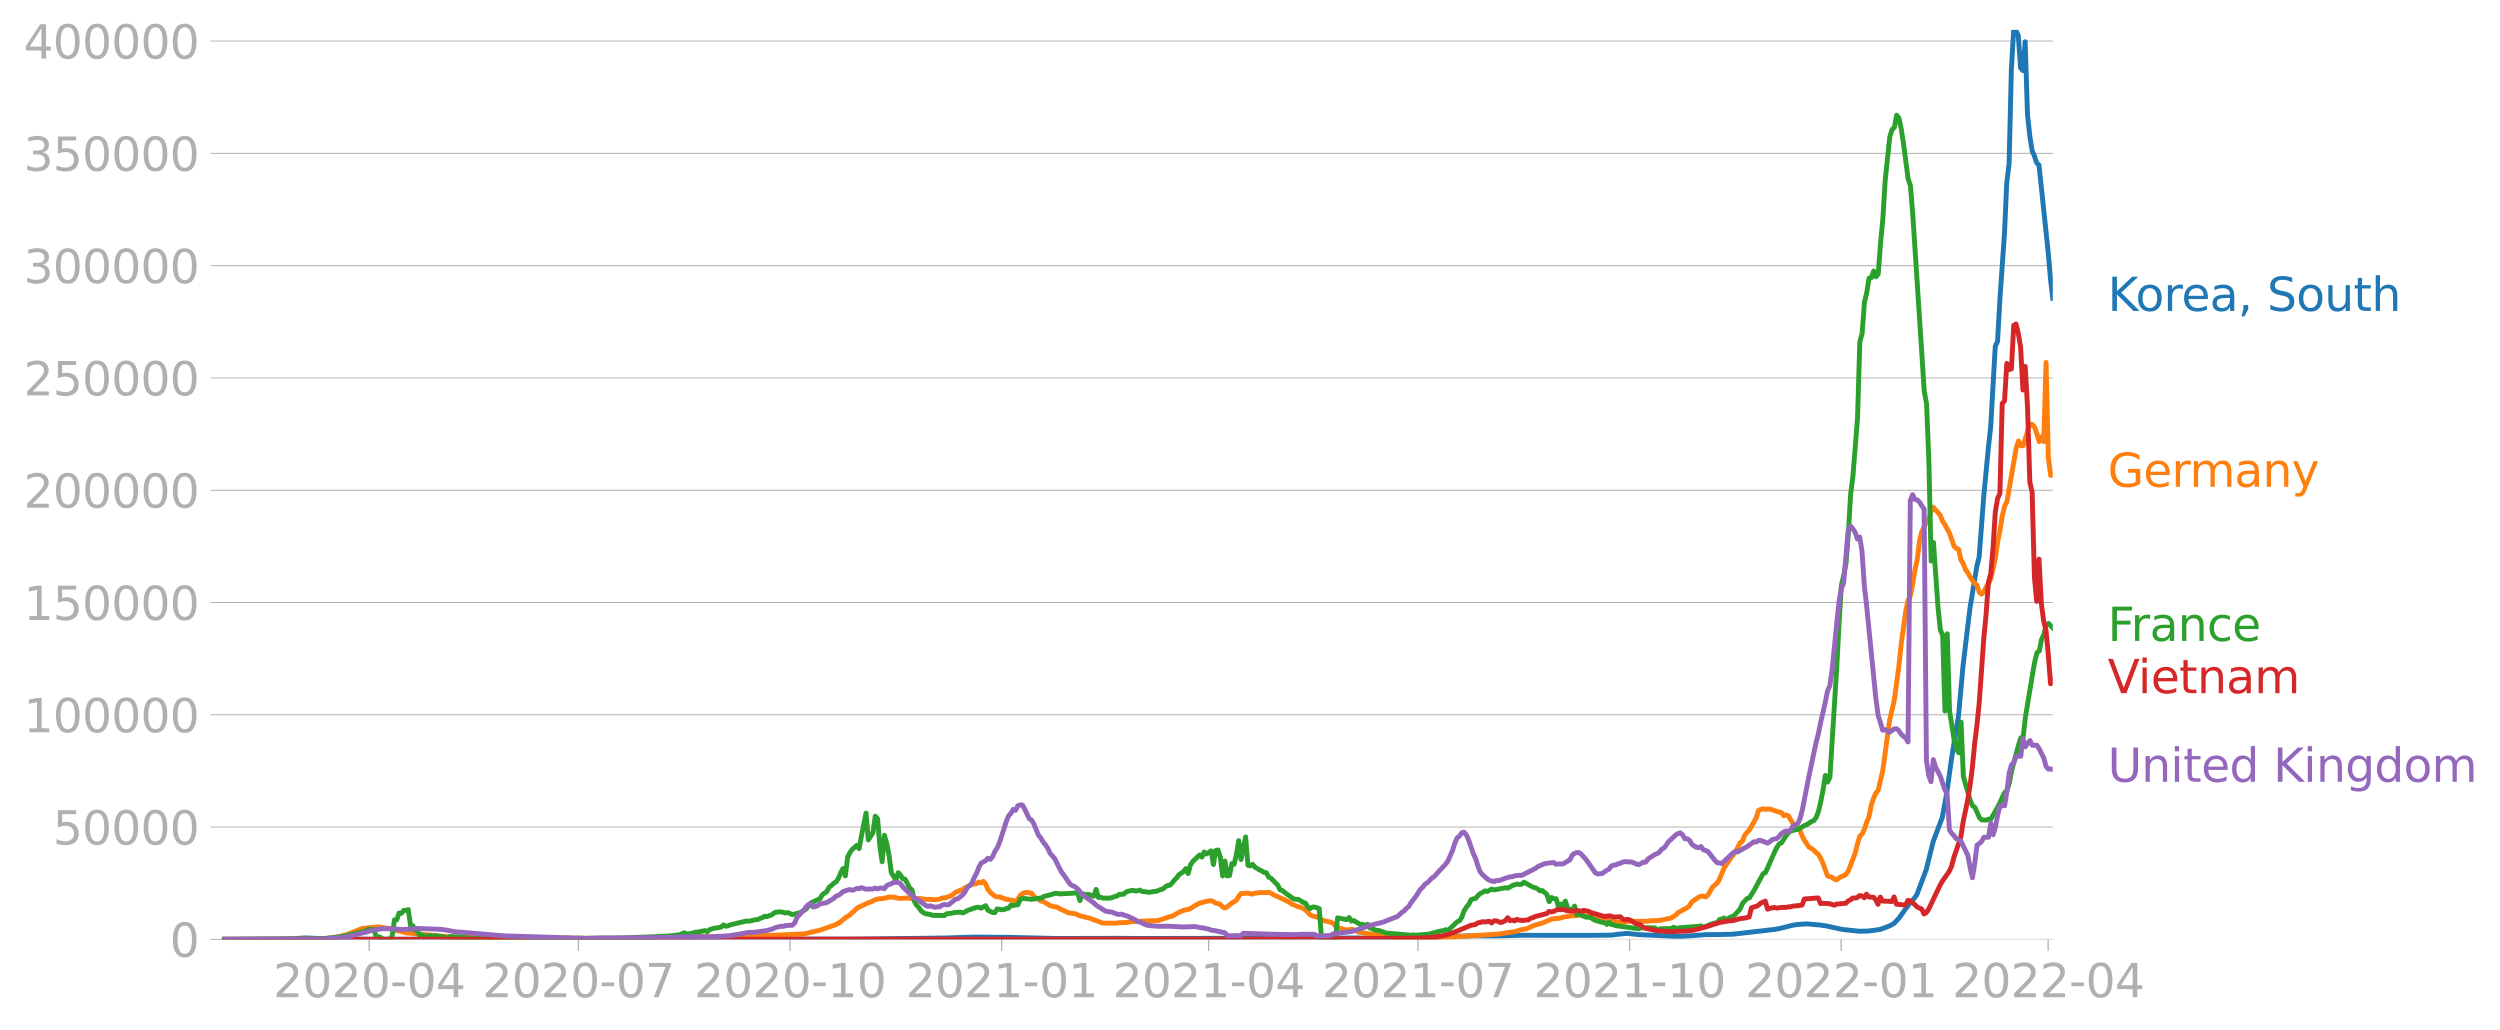 <svg xmlns:xlink="http://www.w3.org/1999/xlink" width="1015.94" height="418.73" viewBox="0 0 761.955 314.048" xmlns="http://www.w3.org/2000/svg"><defs><style>*{stroke-linejoin:round;stroke-linecap:butt}</style></defs><g id="figure_1"><path d="M0 314.048h761.955V0H0v314.048z" style="fill:none" id="patch_1"/><g id="axes_1"><path d="M67.645 286.298h558V9.098h-558v277.2z" style="fill:none" id="patch_2"/><g id="matplotlib.axis_1"><g id="xtick_1"><g id="line2d_1"><defs><path id="m7cbbd29643" d="M0 0v3.5" style="stroke:#b0b0b0;stroke-width:.4"/></defs><use xlink:href="#m7cbbd29643" x="112.509" y="286.298" style="fill:#b0b0b0;stroke:#b0b0b0;stroke-width:.4"/></g><g style="fill:#b0b0b0" transform="matrix(.14 0 0 -.14 83.261 303.936)" id="text_1"><defs><path id="DejaVuSans-32" d="M1228 531h2203V0H469v531q359 372 979 998 621 627 780 809 303 340 423 576 121 236 121 464 0 372-261 606-261 235-680 235-297 0-627-103-329-103-704-313v638q381 153 712 231 332 78 607 78 725 0 1156-363 431-362 431-968 0-288-108-546-107-257-392-607-78-91-497-524-418-433-1181-1211z" transform="scale(.016)"/><path id="DejaVuSans-30" d="M2034 4250q-487 0-733-480-245-479-245-1442 0-959 245-1439 246-480 733-480 491 0 736 480 246 480 246 1439 0 963-246 1442-245 480-736 480zm0 500q785 0 1199-621 414-620 414-1801 0-1178-414-1799Q2819-91 2034-91q-784 0-1198 620-414 621-414 1799 0 1181 414 1801 414 621 1198 621z" transform="scale(.016)"/><path id="DejaVuSans-2d" d="M313 2009h1684v-512H313v512z" transform="scale(.016)"/><path id="DejaVuSans-34" d="M2419 4116 825 1625h1594v2491zm-166 550h794V1625h666v-525h-666V0h-628v1100H313v609l1940 2957z" transform="scale(.016)"/></defs><use xlink:href="#DejaVuSans-32"/><use xlink:href="#DejaVuSans-30" x="63.623"/><use xlink:href="#DejaVuSans-32" x="127.246"/><use xlink:href="#DejaVuSans-30" x="190.869"/><use xlink:href="#DejaVuSans-2d" x="254.492"/><use xlink:href="#DejaVuSans-30" x="290.576"/><use xlink:href="#DejaVuSans-34" x="354.199"/></g></g><g id="xtick_2"><use xlink:href="#m7cbbd29643" x="176.301" y="286.298" style="fill:#b0b0b0;stroke:#b0b0b0;stroke-width:.4" id="line2d_2"/><g style="fill:#b0b0b0" transform="matrix(.14 0 0 -.14 147.053 303.936)" id="text_2"><defs><path id="DejaVuSans-37" d="M525 4666h3000v-269L1831 0h-659l1594 4134H525v532z" transform="scale(.016)"/></defs><use xlink:href="#DejaVuSans-32"/><use xlink:href="#DejaVuSans-30" x="63.623"/><use xlink:href="#DejaVuSans-32" x="127.246"/><use xlink:href="#DejaVuSans-30" x="190.869"/><use xlink:href="#DejaVuSans-2d" x="254.492"/><use xlink:href="#DejaVuSans-30" x="290.576"/><use xlink:href="#DejaVuSans-37" x="354.199"/></g></g><g id="xtick_3"><use xlink:href="#m7cbbd29643" x="240.793" y="286.298" style="fill:#b0b0b0;stroke:#b0b0b0;stroke-width:.4" id="line2d_3"/><g style="fill:#b0b0b0" transform="matrix(.14 0 0 -.14 211.545 303.936)" id="text_3"><defs><path id="DejaVuSans-31" d="M794 531h1031v3560L703 3866v575l1116 225h631V531h1031V0H794v531z" transform="scale(.016)"/></defs><use xlink:href="#DejaVuSans-32"/><use xlink:href="#DejaVuSans-30" x="63.623"/><use xlink:href="#DejaVuSans-32" x="127.246"/><use xlink:href="#DejaVuSans-30" x="190.869"/><use xlink:href="#DejaVuSans-2d" x="254.492"/><use xlink:href="#DejaVuSans-31" x="290.576"/><use xlink:href="#DejaVuSans-30" x="354.199"/></g></g><g id="xtick_4"><use xlink:href="#m7cbbd29643" x="305.286" y="286.298" style="fill:#b0b0b0;stroke:#b0b0b0;stroke-width:.4" id="line2d_4"/><g style="fill:#b0b0b0" transform="matrix(.14 0 0 -.14 276.038 303.936)" id="text_4"><use xlink:href="#DejaVuSans-32"/><use xlink:href="#DejaVuSans-30" x="63.623"/><use xlink:href="#DejaVuSans-32" x="127.246"/><use xlink:href="#DejaVuSans-31" x="190.869"/><use xlink:href="#DejaVuSans-2d" x="254.492"/><use xlink:href="#DejaVuSans-30" x="290.576"/><use xlink:href="#DejaVuSans-31" x="354.199"/></g></g><g id="xtick_5"><use xlink:href="#m7cbbd29643" x="368.376" y="286.298" style="fill:#b0b0b0;stroke:#b0b0b0;stroke-width:.4" id="line2d_5"/><g style="fill:#b0b0b0" transform="matrix(.14 0 0 -.14 339.128 303.936)" id="text_5"><use xlink:href="#DejaVuSans-32"/><use xlink:href="#DejaVuSans-30" x="63.623"/><use xlink:href="#DejaVuSans-32" x="127.246"/><use xlink:href="#DejaVuSans-31" x="190.869"/><use xlink:href="#DejaVuSans-2d" x="254.492"/><use xlink:href="#DejaVuSans-30" x="290.576"/><use xlink:href="#DejaVuSans-34" x="354.199"/></g></g><g id="xtick_6"><use xlink:href="#m7cbbd29643" x="432.168" y="286.298" style="fill:#b0b0b0;stroke:#b0b0b0;stroke-width:.4" id="line2d_6"/><g style="fill:#b0b0b0" transform="matrix(.14 0 0 -.14 402.92 303.936)" id="text_6"><use xlink:href="#DejaVuSans-32"/><use xlink:href="#DejaVuSans-30" x="63.623"/><use xlink:href="#DejaVuSans-32" x="127.246"/><use xlink:href="#DejaVuSans-31" x="190.869"/><use xlink:href="#DejaVuSans-2d" x="254.492"/><use xlink:href="#DejaVuSans-30" x="290.576"/><use xlink:href="#DejaVuSans-37" x="354.199"/></g></g><g id="xtick_7"><use xlink:href="#m7cbbd29643" x="496.66" y="286.298" style="fill:#b0b0b0;stroke:#b0b0b0;stroke-width:.4" id="line2d_7"/><g style="fill:#b0b0b0" transform="matrix(.14 0 0 -.14 467.412 303.936)" id="text_7"><use xlink:href="#DejaVuSans-32"/><use xlink:href="#DejaVuSans-30" x="63.623"/><use xlink:href="#DejaVuSans-32" x="127.246"/><use xlink:href="#DejaVuSans-31" x="190.869"/><use xlink:href="#DejaVuSans-2d" x="254.492"/><use xlink:href="#DejaVuSans-31" x="290.576"/><use xlink:href="#DejaVuSans-30" x="354.199"/></g></g><g id="xtick_8"><use xlink:href="#m7cbbd29643" x="561.153" y="286.298" style="fill:#b0b0b0;stroke:#b0b0b0;stroke-width:.4" id="line2d_8"/><g style="fill:#b0b0b0" transform="matrix(.14 0 0 -.14 531.905 303.936)" id="text_8"><use xlink:href="#DejaVuSans-32"/><use xlink:href="#DejaVuSans-30" x="63.623"/><use xlink:href="#DejaVuSans-32" x="127.246"/><use xlink:href="#DejaVuSans-32" x="190.869"/><use xlink:href="#DejaVuSans-2d" x="254.492"/><use xlink:href="#DejaVuSans-30" x="290.576"/><use xlink:href="#DejaVuSans-31" x="354.199"/></g></g><g id="xtick_9"><use xlink:href="#m7cbbd29643" x="624.243" y="286.298" style="fill:#b0b0b0;stroke:#b0b0b0;stroke-width:.4" id="line2d_9"/><g style="fill:#b0b0b0" transform="matrix(.14 0 0 -.14 594.995 303.936)" id="text_9"><use xlink:href="#DejaVuSans-32"/><use xlink:href="#DejaVuSans-30" x="63.623"/><use xlink:href="#DejaVuSans-32" x="127.246"/><use xlink:href="#DejaVuSans-32" x="190.869"/><use xlink:href="#DejaVuSans-2d" x="254.492"/><use xlink:href="#DejaVuSans-30" x="290.576"/><use xlink:href="#DejaVuSans-34" x="354.199"/></g></g></g><g id="matplotlib.axis_2"><g id="ytick_1"><path d="M67.645 286.298h558" clip-path="url(#p0bebac9114)" style="fill:none;stroke:#b0b0b0;stroke-width:.3;stroke-linecap:square" id="line2d_10"/><g id="line2d_11"><defs><path id="m98c2ba088f" d="M0 0h-3.5" style="stroke:#b0b0b0;stroke-width:.3"/></defs><use xlink:href="#m98c2ba088f" x="67.645" y="286.298" style="fill:#b0b0b0;stroke:#b0b0b0;stroke-width:.3"/></g><use xlink:href="#DejaVuSans-30" style="fill:#b0b0b0" transform="matrix(.14 0 0 -.14 51.737 291.617)" id="text_10"/></g><g id="ytick_2"><path d="M67.645 252.076h558" clip-path="url(#p0bebac9114)" style="fill:none;stroke:#b0b0b0;stroke-width:.3;stroke-linecap:square" id="line2d_12"/><use xlink:href="#m98c2ba088f" x="67.645" y="252.076" style="fill:#b0b0b0;stroke:#b0b0b0;stroke-width:.3" id="line2d_13"/><g style="fill:#b0b0b0" transform="matrix(.14 0 0 -.14 16.108 257.395)" id="text_11"><defs><path id="DejaVuSans-35" d="M691 4666h2478v-532H1269V2991q137 47 274 70 138 23 276 23 781 0 1237-428 457-428 457-1159 0-753-469-1171Q2575-91 1722-91q-294 0-599 50Q819 9 494 109v635q281-153 581-228t634-75q541 0 856 284 316 284 316 772 0 487-316 771-315 285-856 285-253 0-505-56-251-56-513-175v2344z" transform="scale(.016)"/></defs><use xlink:href="#DejaVuSans-35"/><use xlink:href="#DejaVuSans-30" x="63.623"/><use xlink:href="#DejaVuSans-30" x="127.246"/><use xlink:href="#DejaVuSans-30" x="190.869"/><use xlink:href="#DejaVuSans-30" x="254.492"/></g></g><g id="ytick_3"><path d="M67.645 217.853h558" clip-path="url(#p0bebac9114)" style="fill:none;stroke:#b0b0b0;stroke-width:.3;stroke-linecap:square" id="line2d_14"/><use xlink:href="#m98c2ba088f" x="67.645" y="217.853" style="fill:#b0b0b0;stroke:#b0b0b0;stroke-width:.3" id="line2d_15"/><g style="fill:#b0b0b0" transform="matrix(.14 0 0 -.14 7.2 223.172)" id="text_12"><use xlink:href="#DejaVuSans-31"/><use xlink:href="#DejaVuSans-30" x="63.623"/><use xlink:href="#DejaVuSans-30" x="127.246"/><use xlink:href="#DejaVuSans-30" x="190.869"/><use xlink:href="#DejaVuSans-30" x="254.492"/><use xlink:href="#DejaVuSans-30" x="318.115"/></g></g><g id="ytick_4"><path d="M67.645 183.631h558" clip-path="url(#p0bebac9114)" style="fill:none;stroke:#b0b0b0;stroke-width:.3;stroke-linecap:square" id="line2d_16"/><use xlink:href="#m98c2ba088f" x="67.645" y="183.631" style="fill:#b0b0b0;stroke:#b0b0b0;stroke-width:.3" id="line2d_17"/><g style="fill:#b0b0b0" transform="matrix(.14 0 0 -.14 7.2 188.95)" id="text_13"><use xlink:href="#DejaVuSans-31"/><use xlink:href="#DejaVuSans-35" x="63.623"/><use xlink:href="#DejaVuSans-30" x="127.246"/><use xlink:href="#DejaVuSans-30" x="190.869"/><use xlink:href="#DejaVuSans-30" x="254.492"/><use xlink:href="#DejaVuSans-30" x="318.115"/></g></g><g id="ytick_5"><path d="M67.645 149.409h558" clip-path="url(#p0bebac9114)" style="fill:none;stroke:#b0b0b0;stroke-width:.3;stroke-linecap:square" id="line2d_18"/><use xlink:href="#m98c2ba088f" x="67.645" y="149.409" style="fill:#b0b0b0;stroke:#b0b0b0;stroke-width:.3" id="line2d_19"/><g style="fill:#b0b0b0" transform="matrix(.14 0 0 -.14 7.2 154.728)" id="text_14"><use xlink:href="#DejaVuSans-32"/><use xlink:href="#DejaVuSans-30" x="63.623"/><use xlink:href="#DejaVuSans-30" x="127.246"/><use xlink:href="#DejaVuSans-30" x="190.869"/><use xlink:href="#DejaVuSans-30" x="254.492"/><use xlink:href="#DejaVuSans-30" x="318.115"/></g></g><g id="ytick_6"><path d="M67.645 115.186h558" clip-path="url(#p0bebac9114)" style="fill:none;stroke:#b0b0b0;stroke-width:.3;stroke-linecap:square" id="line2d_20"/><use xlink:href="#m98c2ba088f" x="67.645" y="115.186" style="fill:#b0b0b0;stroke:#b0b0b0;stroke-width:.3" id="line2d_21"/><g style="fill:#b0b0b0" transform="matrix(.14 0 0 -.14 7.2 120.505)" id="text_15"><use xlink:href="#DejaVuSans-32"/><use xlink:href="#DejaVuSans-35" x="63.623"/><use xlink:href="#DejaVuSans-30" x="127.246"/><use xlink:href="#DejaVuSans-30" x="190.869"/><use xlink:href="#DejaVuSans-30" x="254.492"/><use xlink:href="#DejaVuSans-30" x="318.115"/></g></g><g id="ytick_7"><path d="M67.645 80.964h558" clip-path="url(#p0bebac9114)" style="fill:none;stroke:#b0b0b0;stroke-width:.3;stroke-linecap:square" id="line2d_22"/><use xlink:href="#m98c2ba088f" x="67.645" y="80.964" style="fill:#b0b0b0;stroke:#b0b0b0;stroke-width:.3" id="line2d_23"/><g style="fill:#b0b0b0" transform="matrix(.14 0 0 -.14 7.2 86.283)" id="text_16"><defs><path id="DejaVuSans-33" d="M2597 2516q453-97 707-404 255-306 255-756 0-690-475-1069Q2609-91 1734-91q-293 0-604 58T488 141v609q262-153 574-231 313-78 654-78 593 0 904 234t311 681q0 413-289 645-289 233-804 233h-544v519h569q465 0 712 186t247 536q0 359-255 551-254 193-729 193-260 0-557-57-297-56-653-174v562q360 100 674 150t592 50q719 0 1137-327 419-326 419-882 0-388-222-655t-631-370z" transform="scale(.016)"/></defs><use xlink:href="#DejaVuSans-33"/><use xlink:href="#DejaVuSans-30" x="63.623"/><use xlink:href="#DejaVuSans-30" x="127.246"/><use xlink:href="#DejaVuSans-30" x="190.869"/><use xlink:href="#DejaVuSans-30" x="254.492"/><use xlink:href="#DejaVuSans-30" x="318.115"/></g></g><g id="ytick_8"><path d="M67.645 46.741h558" clip-path="url(#p0bebac9114)" style="fill:none;stroke:#b0b0b0;stroke-width:.3;stroke-linecap:square" id="line2d_24"/><use xlink:href="#m98c2ba088f" x="67.645" y="46.741" style="fill:#b0b0b0;stroke:#b0b0b0;stroke-width:.3" id="line2d_25"/><g style="fill:#b0b0b0" transform="matrix(.14 0 0 -.14 7.2 52.06)" id="text_17"><use xlink:href="#DejaVuSans-33"/><use xlink:href="#DejaVuSans-35" x="63.623"/><use xlink:href="#DejaVuSans-30" x="127.246"/><use xlink:href="#DejaVuSans-30" x="190.869"/><use xlink:href="#DejaVuSans-30" x="254.492"/><use xlink:href="#DejaVuSans-30" x="318.115"/></g></g><g id="ytick_9"><path d="M67.645 12.519h558" clip-path="url(#p0bebac9114)" style="fill:none;stroke:#b0b0b0;stroke-width:.3;stroke-linecap:square" id="line2d_26"/><use xlink:href="#m98c2ba088f" x="67.645" y="12.519" style="fill:#b0b0b0;stroke:#b0b0b0;stroke-width:.3" id="line2d_27"/><g style="fill:#b0b0b0" transform="matrix(.14 0 0 -.14 7.2 17.838)" id="text_18"><use xlink:href="#DejaVuSans-34"/><use xlink:href="#DejaVuSans-30" x="63.623"/><use xlink:href="#DejaVuSans-30" x="127.246"/><use xlink:href="#DejaVuSans-30" x="190.869"/><use xlink:href="#DejaVuSans-30" x="254.492"/><use xlink:href="#DejaVuSans-30" x="318.115"/></g></g></g><path d="m67.645 286.298 19.628-.092 4.206-.25 1.402-.084 3.505.119 2.103.133 3.505.095 5.608.009 25.937.064 76.41-.125 6.31-.104 7.71.113 10.515.053 26.638-.003 27.34-.345 5.608-.204 3.505-.073 9.814.083 14.72.341 5.609-.011 10.515-.025 4.206-.004 4.907.047 60.987-.136 5.608-.015 5.609.059 8.412-.01 9.814-.356 3.505-.206 8.412-.153 4.206.02 3.505-.004 7.01-.194 2.103.019 17.525.014 7.01-.065 2.103-.276 2.804-.256 3.505.39 4.206.18 6.31.29 2.803.02 2.103-.122 4.907-.374 4.907-.05 3.505-.094 12.618-1.443 2.103-.405 3.505-.895 1.402-.206 2.804-.19 4.206.355 2.104.332 1.402.331 2.103.456 1.402.261 4.907.524 2.804-.086 3.505-.486 2.804-1.046 1.402-.797 1.402-1.478 2.103-2.908 1.402-1.89 1.402-1.53.7-1.11 2.805-7.487 2.103-8.506 2.804-7.442 1.402-7.81 1.402-10.09 1.402-8.715.7-4.143 1.403-15.44 1.402-11.739.7-5.742 2.104-12.858.7-2.816 1.403-18.487 1.402-14.78.7-6.23 1.403-24.632.7-1.578.702-12.645 1.402-20.105.7-15.607.702-5.7.7-28.726.702-12.129.7.227.702 1.513.7 9.836.702.841.7-8.798.702 22.072.701 6.611.701 4.484.701 1.62.701 2.147.701.621 2.804 26.565.701 8.197.701 5.869h0" clip-path="url(#p0bebac9114)" style="fill:none;stroke:#1f77b4;stroke-width:1.5;stroke-linecap:square" id="line2d_28"/><path d="m67.645 286.298 29.442-.108 2.804-.196 3.505-.54 1.402-.414.701-.088 4.907-1.972 4.907-.511 4.206.712.701.305 2.103.43 1.402.397 5.608.519 9.114.827 2.804-.01 10.515.321 1.402.01 4.907.043 2.804.03 7.71-.06 3.506-.117 4.907.114 15.422-.018 7.71-.166 5.609-.143 5.608-.211 15.422-.056 18.226-.747 4.907-1.137 4.907-1.729 1.402-.836 1.402-1.22 1.402-.87.701-.72.701-.537.701-.728.701-.425 1.402-.627.701-.385 1.402-.535.701-.276.701-.424 1.402-.304.701.002 1.402-.308.701-.199.701.092.701-.091.701.248 1.402.18 2.103-.132.702.118 3.505.091 1.402.235 1.402-.035 1.402.155 1.402-.222.7-.308 1.403-.158.7-.347.702-.16 1.402-1.128.7-.238.702-.394.7-.037.702-.676 2.804-1.23.7-.027.702-.499.7.292.702-.515.7.806.702 1.647.7.882 1.403 1.203.7.223.702-.035 2.103.764 2.103.327.7.602.702-.872.7-1.174.702-.648.7-.26.702-.088 1.402.28.7.927.702.588.7.3.702.524.7.14 1.403.82.7.44 1.403.38.7.041.702.485 2.103.925.7.4 2.104.243 1.402.669 1.402.288.7.252.702.105 4.206 1.567 4.206.01.701-.152 2.103-.041 1.402-.25 2.103-.114 2.103-.109 1.402-.037 2.804-.09 3.505-1.183.701-.12 2.103-1.182 1.402-.616 1.402-.304.701-.233 1.402-.904 1.402-.77 2.103-.535.701-.16.701-.031.701.229.701.487.701.134.701.26.701.722.701.38.701-.35 1.402-1.136 1.402-.848.701-1.175.701-.882 2.103-.137 1.402.294.701-.312.701-.009.701-.167 2.103.034.701-.133.701.259.701.468 3.505 1.598.701.41.701.272.701.571 2.103.892.701.138.701.306.701.443 1.402 1.46.701.407 1.402.335 2.103 1.13 1.402.254 1.402.492.701.823.701.585 1.402.298.701.28 1.402.08.701-.223.701.163 1.402.719 1.402.222 1.403.22 1.402.212 2.804.24 2.103.49 2.103.163 11.917.227 7.71-.416 9.815-.637 2.103-.139 4.907-.724 2.103-.603 1.402-.232 2.804-1.197 1.402-.378.7-.18 2.805-1.214 1.402-.22.7-.001 2.104-.516.7-.053.702-.199 2.103-.117.701-.168.701.126.701-.038.701.304.701-.074 1.402.148 2.103.661.701.001 4.206 1.041.701-.042 1.402.118 2.804-.438.701.157 4.206-.059.701-.141 2.103-.054 1.402-.179 1.402-.31 1.402-.268.701-.5.701-.36.701-.788 2.103-1.15.701-.362.701-.606.701-1.17 2.103-1.432.701-.302.701-.033.701.275.701-.578 1.402-2.436 1.402-1.223.701-1.077 1.402-3.474 2.103-3.183.701-.791.701-1 1.402-2.769.701-.423.701-1.843.701-.902.701-.688 2.103-3.708.701-2.293.701-.313.701-.163.701.125 1.402-.072 2.103.727 1.402.379.701.947.701-.236.701.254 1.402 2.335.701.92 1.402 1.108.701 1.789.701 1.362 1.402 2.074.701.322.701.553.701.723.701.552.701 1.149.701 1.52 1.403 3.895 1.402.443.7.549.702.21.7-.567.702-.409.7-.236.702-.45.7-.928 2.104-5.43.7-2.884.702-2.35.7-.659.702-1.479.7-2.104.702-1.67.7-3.509.702-2.164.7-1.56.702-.869 1.402-5.926 2.103-15.4 1.402-6.08 1.402-10.191.7-6.806 1.403-10.138.7-3.279.702-1.46.7-3.486.702-4.35.7-3.226.702-5.739.7-2.8.702-1.39.7-1.657.702-.68.7-2.518.702-1.148 2.103 2.415.7 1.839.702 1.012 1.402 2.593 1.402 3.99.7.697.702.254.7 3.257.702 1.068.7 1.888.702.91.7 1.297 1.403 2.116.7.37.702 2.215.7.552.702-.67.7-1.601.702-.878.7-1.572 1.403-6.271.7-5.092.702-3.446.7-4.388.702-2.906.7-1.364 2.805-16.233.7-2.264.702 1.45.7.005 2.104-6.628.701.132.701.803.701 2.011.701 2.426.701-1.493.701 1.492.701-24.127.701 28.996.701 5.434.701-.387h0" clip-path="url(#p0bebac9114)" style="fill:none;stroke:#ff7f0e;stroke-width:1.5;stroke-linecap:square" id="line2d_29"/><path d="m67.645 286.298 28.04-.097 3.505-.202 2.804-.28 2.804-.395 1.402-.34 1.402-.27 2.804-.717.701-.097.701-.526.701-.184.701.177.701-.14.701 2.125 1.402.336.701.61h2.103l.701-1.043.701-4.879.701-.047.701-2.047.701.063.701-.86.701-.031.701-.231.701 4.855.701.068.701 1.445.701.138.701 1.397.701-.09.701.208.701.045 1.402-.167.701.318.701-.286.701.223 1.402.114 1.402.502.701-.547 2.805.083 1.402.06.7.354 9.815.171.7-.3.702.015 1.402-.187 1.402.08.7.332 1.403-.098.7.12 2.104-.115.7-.377.702.39 3.505-.016 4.206-.015 3.505.021.7.074 2.805-.123 1.402.08 2.804-.063 7.71-.003 4.207-.202 2.804-.107 5.608-.203 1.402-.106h.701l1.402-.18 2.103-.244 1.402-.602.701.404 1.402-.185 1.402-.408.701-.026 2.103-.443.701.342.701-.628 1.402-.455 1.402-.175.701-.148.701-.664.701.4.701-.12.701-.306 4.907-1.172.701.065 1.402-.307.701-.163.701-.047.701-.362.701-.217.701-.41.701.077 1.402-.511.701-.555.701-.28 1.402-.075 1.402.325.701-.11 1.402.64 1.402-.407.701-.131.701-.323 1.402-.877 1.402-1.834 2.804-1.31.701-1.207 1.402-.985.701-1.353.701-.497.701-.66.701-.434.701-1.081.701-1.684.701-1.283.701 2.27.701-5.741.701-1.377.701-.991 1.402-1.218.701.994.701-3.868 1.402-6.964.701 8.18 1.402-2.215.701-5.04.701.744.701 8.279.701 4.887.701-8.07.701 2.471.701 3.6.701 5.348 1.402 2.224.701-2.248.701.74.701 1.15.701.085 1.403 2.772.7.488.702 3.489.7 1.182.702.762.7 1.025.702.508.7.33 1.403.218.7.247 3.506.076.7-.548 1.403-.15 1.402-.297 1.402-.036.7.227.702-.298.7-.442 2.805-.974.7-.013.702.267 1.402-.754.7 1.402 1.403.67.7.035.702-1.127 1.402.256.7-.036.702-.355.7-.095.702-.913.7.13.702-.173.7-.05.702-1.633.7-.338 1.403.132 1.402.165 2.103-.332.7.002.702-.417.7-.276 1.403-.331 1.402-.438.7-.049.702.184 4.206-.21.7-.116.702.053.7 2.326.702-2.188.7.338 1.403-.032.7.422.702.097.7-2.058.702 2.434.7-.063.702.297 2.103-.026.7-.141.702-.334.701-.112.701-.525 1.402-.082.701-.635.701-.283 1.402-.276.701.204.701-.007.701-.262.701.461.701.013 1.402.237 1.402-.265.701-.03 1.402-.553.701-.153.701-.623.701-.451.701-.09.701-.67.701-.866.701-.683.701-.982 1.402-.957.701-.913.701 1.499.701-2.628.701-1.035 2.103-2.005.701.655.701-1.567.701.62 1.402-.96.701 4.152.701-4.254.701-.165.701 2.216.701 5.683.701-4.532.701 4.548.701-.12.701-3.645.701.22.701-3.039.701-4.163.701 5.768 1.402-6.919.701 8.656.701.18.701-.483.701.839 1.402.856.701.315.701.477.701.073.701 1.345.701.33 2.103 2.139.701 1.426.701.214 1.402 1.123 2.103 1.456 1.402.123 1.402.889.701.22.701 1.183.701.498.701-.479.701-.005 1.402.49.701 9.371h4.206l.701-6.566 2.804.545.701-.655.701 1.106.701-.16 2.103 1.24.701-.08.701.376.702-.413.7 1.083 1.403.564.7.216.702.046 2.103.755 7.71.69.702-.116.7.093 4.207-.36 1.402-.438 2.103-.518.7-.045.702-.33.7.258 2.805-2.689.7-.286.702-1.1.7-1.968.702-1.08.7-.828.702-1.441.7-.265.702-.12.7-.87.702-.622.7-.325.702-.48.7.184 1.403-.748.7.277 3.506-.685.7.135 1.403-.797 1.402-.463.7.14.702-.08.7-.603 2.805 1.527.7.167.702.388.7.537.702-.078 1.402 1.176.7 2.2.702-1.264.7.36.702.02.7 2.532.702-.921.7.54.702-1.443.7 2.18.702.315.7.453.702-1.42.701 2.66.701-.388.701.51 1.402.588 1.402.08.701.542.701.365 2.103.594.701.076.701.555.701-.66.701.693.701.105.701.255 7.01.94.701-.34 4.206.073.701.793.701-.434.701-.137 2.804.015.701-.438.701.33 1.402-.162 1.402-.139 2.103-.15 1.402-.106 1.402-.18.701.456 2.103-.89 1.402-.438.701-.035.701-1.023.701-.16.701-.317.701.508 1.402-.876.701-.105 2.103-2.297.701-1.7 1.402-1.493.701-.199 1.402-2.238 2.804-5.136.701-.314 2.804-6.345.701-1.406.701-1.033.701-.302 1.402-2.22.701-.826.701-.518 1.402-.406.701-.045 2.103-1.246.701-.292 1.402-.903.701-.297.701-.925.701-1.819.701-3.005.701-3.517.702-4.506.7 2.032.702-1.501 1.402-22.57.7-11.235.702-13.5.7-11.197.702-3.006.7-3.618.702-9.012.7-12.134.702-5.51 1.402-17.658.7-23.239.702-2.586.7-9.47.702-2.891.7-4.448.702-.144.7-2.048.702 1.757.7-.853.702-9.431.7-7.302.702-11.629 1.402-13.34.7-2.299.702-.667.7-3.723.702.865.7 3.297.702 4.61 1.402 10.668.7 2.056.702 8.664 3.505 53.94.7 3.872.702 17.213.7 30.703.702-5.664 1.402 19.92.7 6.734.702 1.587.7 23.147.702-23.551.7 23.536 1.403 8.85.7 2.693.702 1.186.7-9.343.702 16.56 2.103 7.324.7 1.605.702.462 1.402 3.158.7.705 1.403.032.7-.267.702-.055 2.103-3.72.7-1.37.702-1.648.7-1.34.702-.616.7-2.316.702-3.778 2.103-7.784.7-2.175.702-.187.7-6.238 2.104-12.638.701-4.05.701-2.825.701-.515.701-3.568.701-1.463.701-2.852.701-.532 1.402 1.497h0" clip-path="url(#p0bebac9114)" style="fill:none;stroke:#2ca02c;stroke-width:1.5;stroke-linecap:square" id="line2d_30"/><path d="m67.645 286.298 337.884-.102 3.505-.073 24.536-.214 3.505-.303 2.103-.307 1.402-.278 1.402-.432 1.402-.494 4.206-1.773.7-.317 1.403-.22.7-.524.702-.096.7-.258.702.095 1.402-.212.7.506.702-.604.7-.076 1.403.573 1.402-.567.7-.913.702.872.7-.129.702.224.7-.476.702.25 1.402.099.7-.153.702-.019.7-.536.702-.145.7-.364 3.506-.888.7-.662.702.13.7-.14.702-.375.7-.175.702.064.7-.158 1.403.497.7-.033.702.17 1.402-.278 1.402.233.701-.236 1.402.236.701.362 4.206 1.258 1.402-.208.701.1.701.291 2.103-.096.701.694.701.271.701-.184.701.154 2.103 1.255.701.022.701.43.701.704 1.402.308 2.103.492 3.505.343 1.402.036 4.907-.185 2.103-.287 4.206-1.145L524 281.17l1.402-.235 1.402-.24 1.402-.113 2.103-.597 1.402-.167 1.402-.335.701-2.823 1.402-.41.701-.34.701-.639 1.402-.635.701 2.46.701-.264 1.402-.257.701.202 1.402-.215 1.402.004.701-.157.701-.034.701-.21 1.402-.108 1.402-.226.701-1.834 4.206-.328.701 1.73.701-.09 2.104.127 1.402.445.7-.341 2.805-.235.7-.713.702-.305.7-.585.702.024.7-.168.702-.61.7.11.702.556.7-1.102.702.891 1.402.04.7.734.702 1.449.7-2.205.702 1.206 2.103.077.7.069.702-1.405.7 2.233 1.403.098 1.402.152.7-1.446.702.165.7.462 1.403 1.402 1.402.617.7 1.53.702-.404.7-1.064 3.506-7.328.7-1.232 2.104-3.017.7-1.56.702-2.69 2.103-6.124.7-4.607 1.403-6.774.7-4.307.702-5.342.7-7.392.702-5.67.7-6.844 1.403-19.738.7-7.273.702-9.812.7-2.432.702-7.888.7-11.08.702-4.137.7-1.448.702-27.47.7-.717.702-11.482.7 1.89.702-.232.7-13.25.702-.415.7 2.883.702 4.233.7 13.012.702-7.203.7 12.388.702 22.877.701 3.05.701 26.05.701 7.264.701-12.874.701 13.446.701 5.385.701 2.703.701 7.377.701 9.063.701-.99h0" clip-path="url(#p0bebac9114)" style="fill:none;stroke:#d62728;stroke-width:1.5;stroke-linecap:square" id="line2d_31"/><path d="m67.645 286.298 30.143-.103 7.01-.517 1.402-.266 4.907-1.216 2.804-.776 2.804-.389 2.103.043 4.206.241 4.206-.348 7.01.273 1.402.178 2.104.375 1.402.27 1.402.044 2.103.194 9.113.771 2.103.172 11.917.364 10.515.351 1.402.082 3.505-.059 2.103-.084 9.113-.059 5.608-.058 6.309-.083 3.505-.16 9.814-.053 2.103-.125 2.804-.196 5.608-.961 1.402-.03 1.402-.176 2.804-.394 1.402-.391 1.402-.566 1.402-.334.701.031.701-.217 1.402-.12.701-.01.701-.668.701-1.688 1.402-1.56.701-.69.701-1.038.701-.675.701-.224.701.985.701-.135.701-.264.701-.546 2.103-.413 2.103-1.277.701-.679.701-.22.701-.48.701-.67 1.402-.478.701-.15.701.195.701-.179.701-.377.701.11.701-.34 1.402.469 2.103-.047.701-.3.701.26.701-.234.701-.038.701.215.701-.914.701-.392.701-.186.701-.43 1.402.035.701.33.701 1.034 2.104 1.988.7.578.702.856.7.135 2.805 2.089.7.303.702-.212 1.402.457.7-.156.702.03.7-.504.702-.234.7.105.702-.04 2.103-1.708.7-.116 1.403-1.152.7-.845.702-1.41 1.402-1.23.7-1.718.702-1.278.7-1.8.702-1.379 1.402-.772.7-.745.702.359.7-.783.702-1.591.7-1.064.702-1.645 1.402-4.268.7-2.218.702-1.708.7-.764.702-1.204.7.314.702-1.439.7-.214.702.009.7 1.234 1.403 2.965.7.391.702 1.204 1.402 3.42.7.85.702 1.194.7.848.702 1.058.7 1.522 1.403 1.6 1.402 2.8.7 1.332.702.897 1.402 2.096.7.872 1.403.669.7.597.702.79.7.976 3.506 2.489.7.702 1.403.88 1.402.906.7.176 1.403.174 1.402.586.701.113.701-.085 2.103.684 2.103 1.007.701.507.701.207 2.103.926 1.402.208 2.103.155 3.505-.009 4.206.231 3.505-.144 1.402.307 1.402.193 1.402.315.701.275 1.402.198 2.103.483.701.14.701.804 1.402.135 1.402-.093 1.402.06.701-.742 2.804.087 7.01.209 6.31.094 2.102-.132 3.505.046.701.475 2.103-.039 2.103-.098.701-.468 5.608-.73 2.103-.619 2.103-.712 1.403-.5 4.206-1.073 1.402-.576 2.804-1.078 1.402-1.275.7-.493.702-.773.7-.545.702-1.193 1.402-1.805 1.402-2.194.7-.642.702-.91.7-.438 1.403-1.435.7-.437 1.403-1.597 2.103-2.236.7-.984 1.403-3.204.7-2.188.702-1.636.7-.54.702-1 .7-.192.702.836.7 1.553 1.403 4.086.7 1.497.702 2.274.7 1.803.702.891 1.402 1.248.7.474 1.403.393.7-.334.702.084 2.103-.768 1.402-.432.7-.025.702-.277 1.402-.175.7.074 2.104-1.076 2.103-1.058.7-.543 2.104-.91 1.402-.236 1.402-.117.7.533.702-.126 1.402.017 2.103-1.238.7-1.423.702-.535.701-.296.701.041.701.522 1.402 1.54 2.804 4.003.701.436 1.402-.119 1.402-.975.701-.382.701-.904.701-.309.701-.048.701-.37.701-.163.701-.355.701-.14 1.402.1.701.046 1.402.633.701.158 1.402-.755.701-.04.701-.976 1.402-.894.701-.456.701-.269.701-.475.701-.908.701-.334 1.402-1.993 1.402-1.26.701-.68.701-.45.701-.217.701.583.701 1.233.701-.017.701.46.701 1.198.701.562.701.398.701.106.701-.35.701.982 1.402.498 2.103 2.704.701.75.701.074.701.194 3.505-3.302.701-.405.701.137 2.103-1.233.701-.33 2.103-1.525.701.091.701-.501.701.028 2.103.803.701-.478.701-.619 1.402-.3.701-.671.701-.864.701-.486.701-.297.701.294.701-.724.701-1.053.701-.462.701-.281.701-1.387.701-2.644 2.103-10.625 2.103-9.961.701-2.706.701-3.445 1.403-6.05.7-3.625.702-1.546.7-4.77 1.403-14.12.7-6.758.702-4.04.7-1.597 1.403-16.237.7-1.18.702.804.7 1.05.702 2.115.7-.643.702 4.348.7 10.41.702 6.175 2.103 21.12.7 6.99.702 5.29 1.402 4.554.7-.162 1.403.767 1.402-.98.7-.076.702.567.7 1.072.702.7.7.466.702 1.207.7-73.595.702-1.742.7 1.452.702.145.7.657.702 1.195.7.899.702 76.68.7 4.533.702 1.918.7-6.724.702 2.323 1.402 2.656 1.402 4.167.7 1.339.702 10.903.7 1.095.702.659.7.996.702.293.7.46 2.104 4.237.7 3.835.702 3.032.7-4.281.702-5.675.7-.458.702-.678.7-1.26h1.403l.7-4.34.702 3.571.7-2.283.702-3.799.7-2.754h1.403l.7-4.376.702-5.626.7-2.472.702-.632.7-1.96h1.403l.7-5.352.702 2.446 1.402-1.909.701 1.454h1.402l.701 1.077 1.402 2.77.701 2.596.701.826h1.402" clip-path="url(#p0bebac9114)" style="fill:none;stroke:#9467bd;stroke-width:1.5;stroke-linecap:square" id="line2d_32"/><g style="fill:#1f77b4" transform="matrix(.14 0 0 -.14 642.385 94.766)" id="text_19"><defs><path id="DejaVuSans-4b" d="M628 4666h631V2694l2094 1972h813L1850 2491 4331 0h-831L1259 2247V0H628v4666z" transform="scale(.016)"/><path id="DejaVuSans-6f" d="M1959 3097q-462 0-731-361t-269-989q0-628 267-989 268-361 733-361 460 0 728 362 269 363 269 988 0 622-269 986-268 364-728 364zm0 487q750 0 1178-488 429-487 429-1349 0-859-429-1349Q2709-91 1959-91q-753 0-1180 489-426 490-426 1349 0 862 426 1349 427 488 1180 488z" transform="scale(.016)"/><path id="DejaVuSans-72" d="M2631 2963q-97 56-211 82-114 27-251 27-488 0-749-317t-261-911V0H581v3500h578v-544q182 319 472 473 291 155 707 155 59 0 131-8 72-7 159-23l3-590z" transform="scale(.016)"/><path id="DejaVuSans-65" d="M3597 1894v-281H953q38-594 358-905t892-311q331 0 642 81t618 244V178Q3153 47 2828-22t-659-69q-838 0-1327 487-489 488-489 1320 0 859 464 1363 464 505 1252 505 706 0 1117-455 411-454 411-1235zm-575 169q-6 471-264 752-258 282-683 282-481 0-770-272t-333-766l2050 4z" transform="scale(.016)"/><path id="DejaVuSans-61" d="M2194 1759q-697 0-966-159t-269-544q0-306 202-486 202-179 548-179 479 0 768 339t289 901v128h-572zm1147 238V0h-575v531q-197-318-491-470T1556-91q-537 0-855 302-317 302-317 808 0 590 395 890 396 300 1180 300h807v57q0 397-261 614t-733 217q-300 0-585-72-284-72-546-216v532q315 122 612 182 297 61 578 61 760 0 1135-394 375-393 375-1193z" transform="scale(.016)"/><path id="DejaVuSans-2c" d="M750 794h659V256L897-744H494L750 256v538z" transform="scale(.016)"/><path id="DejaVuSans-53" d="M3425 4513v-616q-359 172-678 256-319 85-616 85-515 0-795-200t-280-569q0-310 186-468 186-157 705-254l381-78q706-135 1042-474t336-907q0-679-455-1029Q2797-91 1919-91q-331 0-705 75-373 75-773 222v650q384-215 753-325 369-109 725-109 540 0 834 212 294 213 294 607 0 343-211 537t-692 291l-385 75q-706 140-1022 440-315 300-315 835 0 619 436 975t1201 356q329 0 669-60 341-59 697-177z" transform="scale(.016)"/><path id="DejaVuSans-75" d="M544 1381v2119h575V1403q0-497 193-746 194-248 582-248 465 0 735 297 271 297 271 810v1984h575V0h-575v538q-209-319-486-474-276-155-642-155-603 0-916 375-312 375-312 1097zm1447 2203z" transform="scale(.016)"/><path id="DejaVuSans-74" d="M1172 4494v-994h1184v-447H1172V1153q0-428 117-550t477-122h590V0h-590q-666 0-919 248-253 249-253 905v1900H172v447h422v994h578z" transform="scale(.016)"/><path id="DejaVuSans-68" d="M3513 2113V0h-575v2094q0 497-194 743-194 247-581 247-466 0-735-297-269-296-269-809V0H581v4863h578V2956q207 316 486 472 280 156 646 156 603 0 912-373 310-373 310-1098z" transform="scale(.016)"/></defs><use xlink:href="#DejaVuSans-4b"/><use xlink:href="#DejaVuSans-6f" x="60.576"/><use xlink:href="#DejaVuSans-72" x="121.758"/><use xlink:href="#DejaVuSans-65" x="160.621"/><use xlink:href="#DejaVuSans-61" x="222.145"/><use xlink:href="#DejaVuSans-2c" x="283.424"/><use xlink:href="#DejaVuSans-20" x="315.211"/><use xlink:href="#DejaVuSans-53" x="346.998"/><use xlink:href="#DejaVuSans-6f" x="410.475"/><use xlink:href="#DejaVuSans-75" x="471.656"/><use xlink:href="#DejaVuSans-74" x="535.035"/><use xlink:href="#DejaVuSans-68" x="574.244"/></g><g style="fill:#ff7f0e" transform="matrix(.14 0 0 -.14 642.385 148.378)" id="text_20"><defs><path id="DejaVuSans-47" d="M3809 666v1253H2778v519h1656V434q-365-259-806-392-440-133-940-133-1094 0-1712 639-617 640-617 1780 0 1144 617 1783 618 639 1712 639 456 0 867-113 411-112 758-331v-672q-350 297-744 447t-828 150q-857 0-1287-478-429-478-429-1425 0-944 429-1422 430-478 1287-478 334 0 596 58 263 58 472 180z" transform="scale(.016)"/><path id="DejaVuSans-6d" d="M3328 2828q216 388 516 572t706 184q547 0 844-383 297-382 297-1088V0h-578v2094q0 503-179 746-178 244-543 244-447 0-707-297-259-296-259-809V0h-578v2094q0 506-178 748t-550 242q-441 0-701-298-259-298-259-808V0H581v3500h578v-544q197 322 472 475t653 153q382 0 649-194 267-193 395-562z" transform="scale(.016)"/><path id="DejaVuSans-6e" d="M3513 2113V0h-575v2094q0 497-194 743-194 247-581 247-466 0-735-297-269-296-269-809V0H581v3500h578v-544q207 316 486 472 280 156 646 156 603 0 912-373 310-373 310-1098z" transform="scale(.016)"/><path id="DejaVuSans-79" d="M2059-325q-243-625-475-815-231-191-618-191H506v481h338q237 0 368 113 132 112 291 531l103 262L191 3500h609L1894 763l1094 2737h609L2059-325z" transform="scale(.016)"/></defs><use xlink:href="#DejaVuSans-47"/><use xlink:href="#DejaVuSans-65" x="77.49"/><use xlink:href="#DejaVuSans-72" x="139.014"/><use xlink:href="#DejaVuSans-6d" x="178.377"/><use xlink:href="#DejaVuSans-61" x="275.789"/><use xlink:href="#DejaVuSans-6e" x="337.068"/><use xlink:href="#DejaVuSans-79" x="400.447"/></g><g style="fill:#2ca02c" transform="matrix(.14 0 0 -.14 642.385 195.346)" id="text_21"><defs><path id="DejaVuSans-46" d="M628 4666h2681v-532H1259V2759h1850v-531H1259V0H628v4666z" transform="scale(.016)"/><path id="DejaVuSans-63" d="M3122 3366v-538q-244 135-489 202t-495 67q-560 0-870-355-309-354-309-995t309-996q310-354 870-354 250 0 495 67t489 202V134Q2881 22 2623-34q-257-57-548-57-791 0-1257 497-465 497-465 1341 0 856 470 1346 471 491 1290 491 265 0 518-55 253-54 491-163z" transform="scale(.016)"/></defs><use xlink:href="#DejaVuSans-46"/><use xlink:href="#DejaVuSans-72" x="50.27"/><use xlink:href="#DejaVuSans-61" x="91.383"/><use xlink:href="#DejaVuSans-6e" x="152.662"/><use xlink:href="#DejaVuSans-63" x="216.041"/><use xlink:href="#DejaVuSans-65" x="271.021"/></g><g style="fill:#d62728" transform="matrix(.14 0 0 -.14 642.385 211.268)" id="text_22"><defs><path id="DejaVuSans-56" d="M1831 0 50 4666h659L2188 738l1481 3928h656L2547 0h-716z" transform="scale(.016)"/><path id="DejaVuSans-69" d="M603 3500h575V0H603v3500zm0 1363h575v-729H603v729z" transform="scale(.016)"/></defs><use xlink:href="#DejaVuSans-56"/><use xlink:href="#DejaVuSans-69" x="66.158"/><use xlink:href="#DejaVuSans-65" x="93.941"/><use xlink:href="#DejaVuSans-74" x="155.465"/><use xlink:href="#DejaVuSans-6e" x="194.674"/><use xlink:href="#DejaVuSans-61" x="258.053"/><use xlink:href="#DejaVuSans-6d" x="319.332"/></g><g style="fill:#9467bd" transform="matrix(.14 0 0 -.14 642.385 238.277)" id="text_23"><defs><path id="DejaVuSans-55" d="M556 4666h635V1831q0-750 271-1080 272-329 882-329 606 0 878 329 272 330 272 1080v2835h634V1753q0-912-452-1378Q3225-91 2344-91q-885 0-1337 466-451 466-451 1378v2913z" transform="scale(.016)"/><path id="DejaVuSans-64" d="M2906 2969v1894h575V0h-575v525q-181-312-458-464-276-152-664-152-634 0-1033 506-398 507-398 1332t398 1331q399 506 1033 506 388 0 664-152 277-151 458-463zM947 1747q0-634 261-995t717-361q456 0 718 361 263 361 263 995t-263 995q-262 361-718 361t-717-361q-261-361-261-995z" transform="scale(.016)"/><path id="DejaVuSans-67" d="M2906 1791q0 625-258 968-257 344-723 344-462 0-720-344-258-343-258-968 0-622 258-966t720-344q466 0 723 344 258 344 258 966zm575-1357q0-893-397-1329-396-436-1215-436-303 0-572 45t-522 139v559q253-137 500-202 247-66 503-66 566 0 847 295t281 892v285q-178-310-456-463T1784 0Q1141 0 747 490 353 981 353 1791q0 812 394 1302 394 491 1037 491 388 0 666-153t456-462v531h575V434z" transform="scale(.016)"/></defs><use xlink:href="#DejaVuSans-55"/><use xlink:href="#DejaVuSans-6e" x="73.193"/><use xlink:href="#DejaVuSans-69" x="136.572"/><use xlink:href="#DejaVuSans-74" x="164.355"/><use xlink:href="#DejaVuSans-65" x="203.564"/><use xlink:href="#DejaVuSans-64" x="265.088"/><use xlink:href="#DejaVuSans-20" x="328.564"/><use xlink:href="#DejaVuSans-4b" x="360.352"/><use xlink:href="#DejaVuSans-69" x="425.928"/><use xlink:href="#DejaVuSans-6e" x="453.711"/><use xlink:href="#DejaVuSans-67" x="517.09"/><use xlink:href="#DejaVuSans-64" x="580.566"/><use xlink:href="#DejaVuSans-6f" x="644.043"/><use xlink:href="#DejaVuSans-6d" x="705.225"/></g></g></g><defs><clipPath id="p0bebac9114"><path d="M67.645 9.098h558v277.2h-558z"/></clipPath></defs></svg>